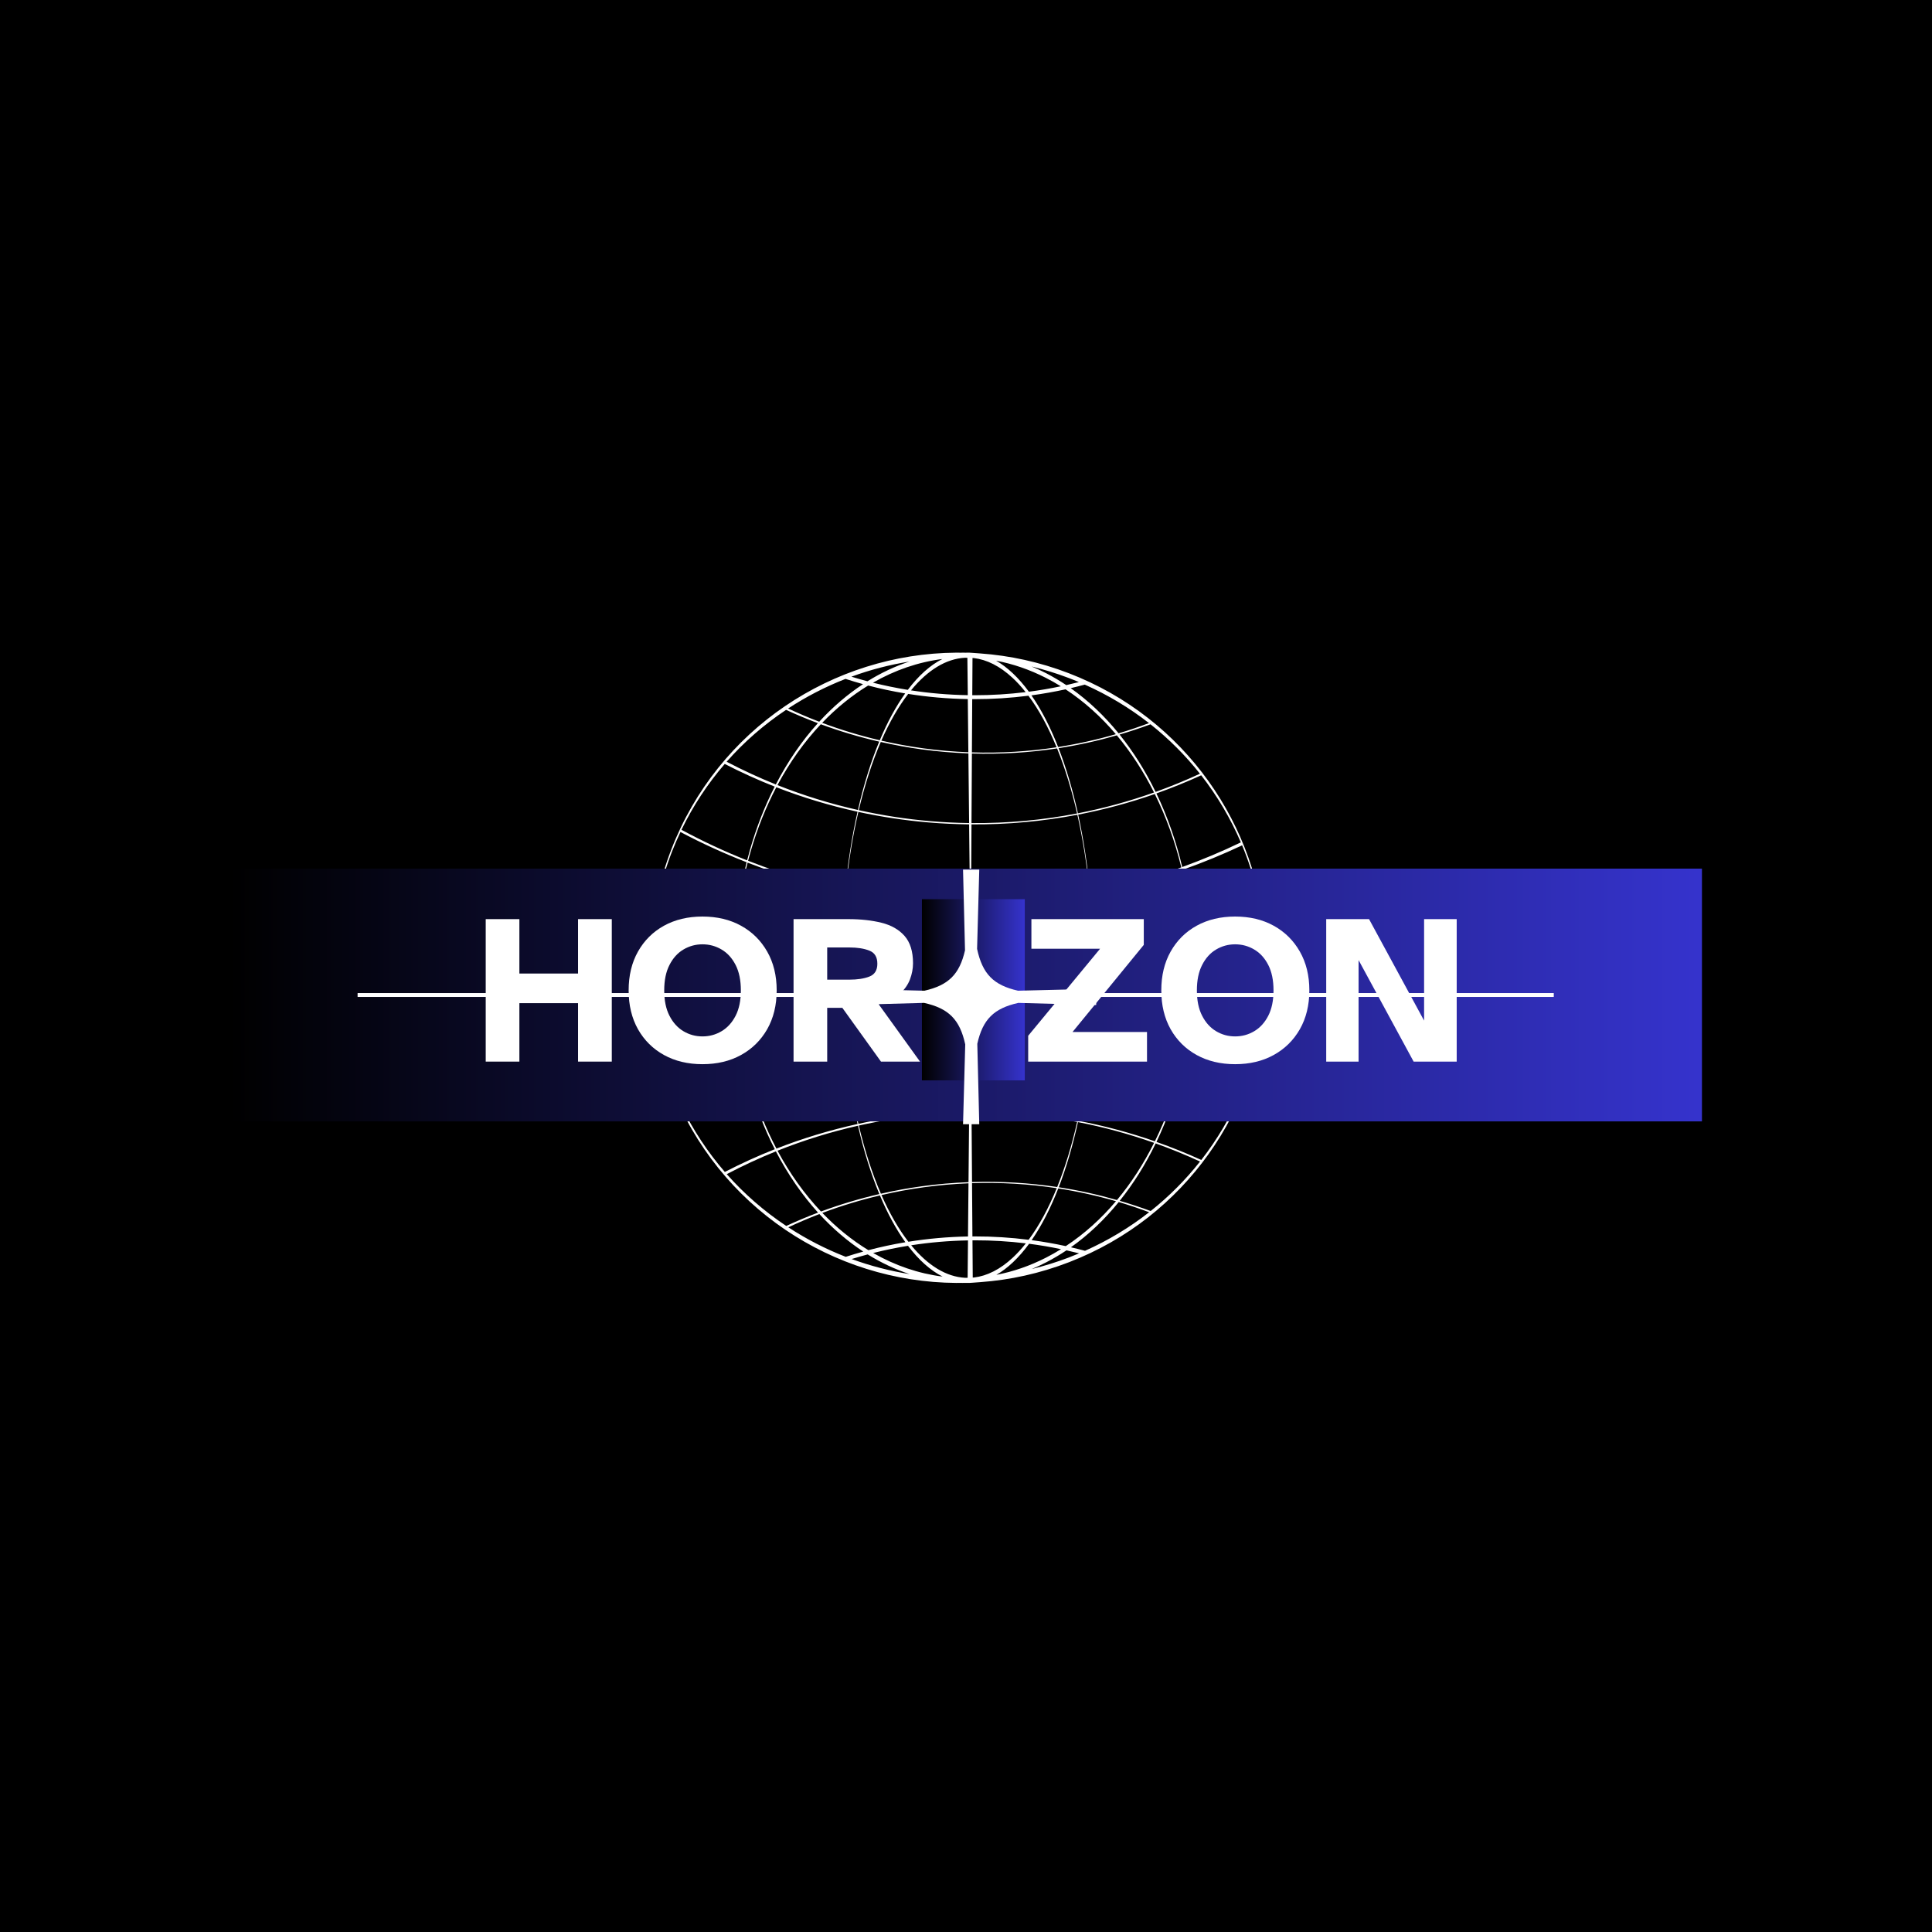 <svg xmlns="http://www.w3.org/2000/svg" xmlns:xlink="http://www.w3.org/1999/xlink" width="500" zoomAndPan="magnify" viewBox="0 0 375 375" height="500" preserveAspectRatio="xMidYMid meet" version="1.0"><defs><g/><clipPath id="6fa6908a44"><path d="M 126 126 L 246 126 L 246 188 L 126 188 Z M 126 126 " clip-rule="nonzero"/></clipPath><clipPath id="c0cbadba9c"><path d="M 148.578 110.371 L 257.914 147.594 L 233.504 219.301 L 124.164 182.078 Z M 148.578 110.371 " clip-rule="nonzero"/></clipPath><clipPath id="fff6c517cb"><path d="M 148.578 110.371 L 257.914 147.594 L 233.504 219.301 L 124.164 182.078 Z M 148.578 110.371 " clip-rule="nonzero"/></clipPath><clipPath id="056c5e884d"><path d="M 126 187 L 246 187 L 246 250 L 126 250 Z M 126 187 " clip-rule="nonzero"/></clipPath><clipPath id="a22f2d4599"><path d="M 124.109 193.609 L 233.398 156.242 L 257.906 227.918 L 148.617 265.285 Z M 124.109 193.609 " clip-rule="nonzero"/></clipPath><clipPath id="1e7336da24"><path d="M 148.648 265.375 L 257.938 228.008 L 233.43 156.332 L 124.141 193.699 Z M 148.648 265.375 " clip-rule="nonzero"/></clipPath><clipPath id="ee0c08735a"><path d="M 44.652 168.602 L 330.348 168.602 L 330.348 217.656 L 44.652 217.656 Z M 44.652 168.602 " clip-rule="nonzero"/></clipPath><linearGradient x1="0.001" gradientTransform="matrix(0.192, 0, 0, 0.192, 44.65, 168.6)" y1="128" x2="1490.956" gradientUnits="userSpaceOnUse" y2="128" id="e144db8d68"><stop stop-opacity="1" stop-color="rgb(0%, 0%, 0%)" offset="0"/><stop stop-opacity="1" stop-color="rgb(0.081%, 0.078%, 0.313%)" offset="0.004"/><stop stop-opacity="1" stop-color="rgb(0.162%, 0.156%, 0.627%)" offset="0.008"/><stop stop-opacity="1" stop-color="rgb(0.243%, 0.233%, 0.941%)" offset="0.012"/><stop stop-opacity="1" stop-color="rgb(0.325%, 0.311%, 1.256%)" offset="0.016"/><stop stop-opacity="1" stop-color="rgb(0.406%, 0.389%, 1.569%)" offset="0.02"/><stop stop-opacity="1" stop-color="rgb(0.487%, 0.468%, 1.883%)" offset="0.023"/><stop stop-opacity="1" stop-color="rgb(0.568%, 0.546%, 2.197%)" offset="0.027"/><stop stop-opacity="1" stop-color="rgb(0.648%, 0.624%, 2.512%)" offset="0.031"/><stop stop-opacity="1" stop-color="rgb(0.729%, 0.702%, 2.826%)" offset="0.035"/><stop stop-opacity="1" stop-color="rgb(0.812%, 0.781%, 3.14%)" offset="0.039"/><stop stop-opacity="1" stop-color="rgb(0.893%, 0.859%, 3.453%)" offset="0.043"/><stop stop-opacity="1" stop-color="rgb(0.974%, 0.937%, 3.767%)" offset="0.047"/><stop stop-opacity="1" stop-color="rgb(1.054%, 1.015%, 4.082%)" offset="0.051"/><stop stop-opacity="1" stop-color="rgb(1.137%, 1.093%, 4.396%)" offset="0.055"/><stop stop-opacity="1" stop-color="rgb(1.218%, 1.17%, 4.71%)" offset="0.059"/><stop stop-opacity="1" stop-color="rgb(1.299%, 1.25%, 5.025%)" offset="0.062"/><stop stop-opacity="1" stop-color="rgb(1.379%, 1.328%, 5.338%)" offset="0.066"/><stop stop-opacity="1" stop-color="rgb(1.462%, 1.405%, 5.652%)" offset="0.07"/><stop stop-opacity="1" stop-color="rgb(1.543%, 1.483%, 5.966%)" offset="0.074"/><stop stop-opacity="1" stop-color="rgb(1.624%, 1.562%, 6.281%)" offset="0.078"/><stop stop-opacity="1" stop-color="rgb(1.704%, 1.64%, 6.595%)" offset="0.082"/><stop stop-opacity="1" stop-color="rgb(1.787%, 1.718%, 6.909%)" offset="0.086"/><stop stop-opacity="1" stop-color="rgb(1.868%, 1.796%, 7.222%)" offset="0.09"/><stop stop-opacity="1" stop-color="rgb(1.949%, 1.874%, 7.536%)" offset="0.094"/><stop stop-opacity="1" stop-color="rgb(2.029%, 1.952%, 7.851%)" offset="0.098"/><stop stop-opacity="1" stop-color="rgb(2.112%, 2.031%, 8.165%)" offset="0.102"/><stop stop-opacity="1" stop-color="rgb(2.193%, 2.109%, 8.479%)" offset="0.105"/><stop stop-opacity="1" stop-color="rgb(2.274%, 2.187%, 8.794%)" offset="0.109"/><stop stop-opacity="1" stop-color="rgb(2.354%, 2.264%, 9.106%)" offset="0.113"/><stop stop-opacity="1" stop-color="rgb(2.437%, 2.344%, 9.421%)" offset="0.117"/><stop stop-opacity="1" stop-color="rgb(2.518%, 2.422%, 9.735%)" offset="0.121"/><stop stop-opacity="1" stop-color="rgb(2.599%, 2.499%, 10.049%)" offset="0.125"/><stop stop-opacity="1" stop-color="rgb(2.679%, 2.577%, 10.364%)" offset="0.129"/><stop stop-opacity="1" stop-color="rgb(2.762%, 2.655%, 10.678%)" offset="0.133"/><stop stop-opacity="1" stop-color="rgb(2.843%, 2.733%, 10.991%)" offset="0.137"/><stop stop-opacity="1" stop-color="rgb(2.924%, 2.812%, 11.305%)" offset="0.141"/><stop stop-opacity="1" stop-color="rgb(3.004%, 2.89%, 11.62%)" offset="0.145"/><stop stop-opacity="1" stop-color="rgb(3.087%, 2.968%, 11.934%)" offset="0.148"/><stop stop-opacity="1" stop-color="rgb(3.168%, 3.046%, 12.248%)" offset="0.152"/><stop stop-opacity="1" stop-color="rgb(3.249%, 3.125%, 12.563%)" offset="0.156"/><stop stop-opacity="1" stop-color="rgb(3.329%, 3.203%, 12.875%)" offset="0.16"/><stop stop-opacity="1" stop-color="rgb(3.412%, 3.281%, 13.19%)" offset="0.164"/><stop stop-opacity="1" stop-color="rgb(3.493%, 3.358%, 13.504%)" offset="0.168"/><stop stop-opacity="1" stop-color="rgb(3.574%, 3.436%, 13.818%)" offset="0.172"/><stop stop-opacity="1" stop-color="rgb(3.654%, 3.514%, 14.131%)" offset="0.176"/><stop stop-opacity="1" stop-color="rgb(3.737%, 3.593%, 14.445%)" offset="0.18"/><stop stop-opacity="1" stop-color="rgb(3.818%, 3.671%, 14.76%)" offset="0.184"/><stop stop-opacity="1" stop-color="rgb(3.899%, 3.749%, 15.074%)" offset="0.188"/><stop stop-opacity="1" stop-color="rgb(3.979%, 3.827%, 15.388%)" offset="0.191"/><stop stop-opacity="1" stop-color="rgb(4.062%, 3.906%, 15.703%)" offset="0.195"/><stop stop-opacity="1" stop-color="rgb(4.143%, 3.984%, 16.016%)" offset="0.199"/><stop stop-opacity="1" stop-color="rgb(4.224%, 4.062%, 16.33%)" offset="0.203"/><stop stop-opacity="1" stop-color="rgb(4.305%, 4.14%, 16.644%)" offset="0.207"/><stop stop-opacity="1" stop-color="rgb(4.387%, 4.218%, 16.959%)" offset="0.211"/><stop stop-opacity="1" stop-color="rgb(4.468%, 4.295%, 17.273%)" offset="0.215"/><stop stop-opacity="1" stop-color="rgb(4.549%, 4.375%, 17.587%)" offset="0.219"/><stop stop-opacity="1" stop-color="rgb(4.63%, 4.453%, 17.9%)" offset="0.223"/><stop stop-opacity="1" stop-color="rgb(4.712%, 4.53%, 18.214%)" offset="0.227"/><stop stop-opacity="1" stop-color="rgb(4.793%, 4.608%, 18.529%)" offset="0.23"/><stop stop-opacity="1" stop-color="rgb(4.874%, 4.688%, 18.843%)" offset="0.234"/><stop stop-opacity="1" stop-color="rgb(4.955%, 4.765%, 19.157%)" offset="0.238"/><stop stop-opacity="1" stop-color="rgb(5.037%, 4.843%, 19.472%)" offset="0.242"/><stop stop-opacity="1" stop-color="rgb(5.118%, 4.921%, 19.785%)" offset="0.246"/><stop stop-opacity="1" stop-color="rgb(5.199%, 4.999%, 20.099%)" offset="0.25"/><stop stop-opacity="1" stop-color="rgb(5.28%, 5.077%, 20.413%)" offset="0.254"/><stop stop-opacity="1" stop-color="rgb(5.362%, 5.156%, 20.728%)" offset="0.258"/><stop stop-opacity="1" stop-color="rgb(5.443%, 5.234%, 21.042%)" offset="0.262"/><stop stop-opacity="1" stop-color="rgb(5.524%, 5.312%, 21.356%)" offset="0.266"/><stop stop-opacity="1" stop-color="rgb(5.605%, 5.389%, 21.669%)" offset="0.27"/><stop stop-opacity="1" stop-color="rgb(5.687%, 5.469%, 21.983%)" offset="0.273"/><stop stop-opacity="1" stop-color="rgb(5.768%, 5.547%, 22.298%)" offset="0.277"/><stop stop-opacity="1" stop-color="rgb(5.849%, 5.624%, 22.612%)" offset="0.281"/><stop stop-opacity="1" stop-color="rgb(5.93%, 5.702%, 22.926%)" offset="0.285"/><stop stop-opacity="1" stop-color="rgb(6.012%, 5.78%, 23.241%)" offset="0.289"/><stop stop-opacity="1" stop-color="rgb(6.093%, 5.858%, 23.553%)" offset="0.293"/><stop stop-opacity="1" stop-color="rgb(6.174%, 5.937%, 23.868%)" offset="0.297"/><stop stop-opacity="1" stop-color="rgb(6.255%, 6.015%, 24.182%)" offset="0.301"/><stop stop-opacity="1" stop-color="rgb(6.337%, 6.093%, 24.496%)" offset="0.305"/><stop stop-opacity="1" stop-color="rgb(6.418%, 6.171%, 24.809%)" offset="0.309"/><stop stop-opacity="1" stop-color="rgb(6.499%, 6.25%, 25.124%)" offset="0.312"/><stop stop-opacity="1" stop-color="rgb(6.58%, 6.328%, 25.438%)" offset="0.316"/><stop stop-opacity="1" stop-color="rgb(6.662%, 6.406%, 25.752%)" offset="0.32"/><stop stop-opacity="1" stop-color="rgb(6.743%, 6.483%, 26.067%)" offset="0.324"/><stop stop-opacity="1" stop-color="rgb(6.824%, 6.561%, 26.381%)" offset="0.328"/><stop stop-opacity="1" stop-color="rgb(6.905%, 6.639%, 26.694%)" offset="0.332"/><stop stop-opacity="1" stop-color="rgb(6.987%, 6.718%, 27.008%)" offset="0.336"/><stop stop-opacity="1" stop-color="rgb(7.068%, 6.796%, 27.322%)" offset="0.34"/><stop stop-opacity="1" stop-color="rgb(7.149%, 6.874%, 27.637%)" offset="0.344"/><stop stop-opacity="1" stop-color="rgb(7.23%, 6.952%, 27.951%)" offset="0.348"/><stop stop-opacity="1" stop-color="rgb(7.312%, 7.031%, 28.265%)" offset="0.352"/><stop stop-opacity="1" stop-color="rgb(7.393%, 7.109%, 28.578%)" offset="0.355"/><stop stop-opacity="1" stop-color="rgb(7.474%, 7.187%, 28.893%)" offset="0.359"/><stop stop-opacity="1" stop-color="rgb(7.555%, 7.265%, 29.207%)" offset="0.363"/><stop stop-opacity="1" stop-color="rgb(7.637%, 7.343%, 29.521%)" offset="0.367"/><stop stop-opacity="1" stop-color="rgb(7.718%, 7.42%, 29.836%)" offset="0.371"/><stop stop-opacity="1" stop-color="rgb(7.799%, 7.5%, 30.15%)" offset="0.375"/><stop stop-opacity="1" stop-color="rgb(7.88%, 7.578%, 30.463%)" offset="0.379"/><stop stop-opacity="1" stop-color="rgb(7.962%, 7.655%, 30.777%)" offset="0.383"/><stop stop-opacity="1" stop-color="rgb(8.043%, 7.733%, 31.091%)" offset="0.387"/><stop stop-opacity="1" stop-color="rgb(8.124%, 7.812%, 31.406%)" offset="0.391"/><stop stop-opacity="1" stop-color="rgb(8.205%, 7.89%, 31.72%)" offset="0.395"/><stop stop-opacity="1" stop-color="rgb(8.287%, 7.968%, 32.034%)" offset="0.398"/><stop stop-opacity="1" stop-color="rgb(8.368%, 8.046%, 32.347%)" offset="0.402"/><stop stop-opacity="1" stop-color="rgb(8.449%, 8.124%, 32.661%)" offset="0.406"/><stop stop-opacity="1" stop-color="rgb(8.53%, 8.202%, 32.976%)" offset="0.41"/><stop stop-opacity="1" stop-color="rgb(8.612%, 8.281%, 33.29%)" offset="0.414"/><stop stop-opacity="1" stop-color="rgb(8.693%, 8.359%, 33.604%)" offset="0.418"/><stop stop-opacity="1" stop-color="rgb(8.774%, 8.437%, 33.919%)" offset="0.422"/><stop stop-opacity="1" stop-color="rgb(8.855%, 8.514%, 34.232%)" offset="0.426"/><stop stop-opacity="1" stop-color="rgb(8.937%, 8.594%, 34.546%)" offset="0.43"/><stop stop-opacity="1" stop-color="rgb(9.018%, 8.672%, 34.86%)" offset="0.434"/><stop stop-opacity="1" stop-color="rgb(9.099%, 8.749%, 35.175%)" offset="0.438"/><stop stop-opacity="1" stop-color="rgb(9.18%, 8.827%, 35.487%)" offset="0.441"/><stop stop-opacity="1" stop-color="rgb(9.262%, 8.905%, 35.802%)" offset="0.445"/><stop stop-opacity="1" stop-color="rgb(9.343%, 8.983%, 36.116%)" offset="0.449"/><stop stop-opacity="1" stop-color="rgb(9.424%, 9.062%, 36.43%)" offset="0.453"/><stop stop-opacity="1" stop-color="rgb(9.505%, 9.14%, 36.745%)" offset="0.457"/><stop stop-opacity="1" stop-color="rgb(9.587%, 9.218%, 37.059%)" offset="0.461"/><stop stop-opacity="1" stop-color="rgb(9.668%, 9.296%, 37.372%)" offset="0.465"/><stop stop-opacity="1" stop-color="rgb(9.749%, 9.375%, 37.686%)" offset="0.469"/><stop stop-opacity="1" stop-color="rgb(9.83%, 9.453%, 38%)" offset="0.473"/><stop stop-opacity="1" stop-color="rgb(9.912%, 9.531%, 38.315%)" offset="0.477"/><stop stop-opacity="1" stop-color="rgb(9.993%, 9.608%, 38.629%)" offset="0.48"/><stop stop-opacity="1" stop-color="rgb(10.074%, 9.686%, 38.943%)" offset="0.484"/><stop stop-opacity="1" stop-color="rgb(10.155%, 9.764%, 39.256%)" offset="0.488"/><stop stop-opacity="1" stop-color="rgb(10.237%, 9.843%, 39.571%)" offset="0.492"/><stop stop-opacity="1" stop-color="rgb(10.318%, 9.921%, 39.885%)" offset="0.496"/><stop stop-opacity="1" stop-color="rgb(10.399%, 9.999%, 40.199%)" offset="0.5"/><stop stop-opacity="1" stop-color="rgb(10.48%, 10.077%, 40.514%)" offset="0.504"/><stop stop-opacity="1" stop-color="rgb(10.562%, 10.156%, 40.828%)" offset="0.508"/><stop stop-opacity="1" stop-color="rgb(10.643%, 10.234%, 41.141%)" offset="0.512"/><stop stop-opacity="1" stop-color="rgb(10.724%, 10.312%, 41.455%)" offset="0.516"/><stop stop-opacity="1" stop-color="rgb(10.805%, 10.39%, 41.769%)" offset="0.52"/><stop stop-opacity="1" stop-color="rgb(10.887%, 10.468%, 42.084%)" offset="0.523"/><stop stop-opacity="1" stop-color="rgb(10.968%, 10.545%, 42.398%)" offset="0.527"/><stop stop-opacity="1" stop-color="rgb(11.049%, 10.625%, 42.712%)" offset="0.531"/><stop stop-opacity="1" stop-color="rgb(11.13%, 10.703%, 43.025%)" offset="0.535"/><stop stop-opacity="1" stop-color="rgb(11.212%, 10.78%, 43.34%)" offset="0.539"/><stop stop-opacity="1" stop-color="rgb(11.293%, 10.858%, 43.654%)" offset="0.543"/><stop stop-opacity="1" stop-color="rgb(11.374%, 10.938%, 43.968%)" offset="0.547"/><stop stop-opacity="1" stop-color="rgb(11.455%, 11.015%, 44.283%)" offset="0.551"/><stop stop-opacity="1" stop-color="rgb(11.537%, 11.093%, 44.597%)" offset="0.555"/><stop stop-opacity="1" stop-color="rgb(11.618%, 11.171%, 44.91%)" offset="0.559"/><stop stop-opacity="1" stop-color="rgb(11.699%, 11.249%, 45.224%)" offset="0.562"/><stop stop-opacity="1" stop-color="rgb(11.78%, 11.327%, 45.538%)" offset="0.566"/><stop stop-opacity="1" stop-color="rgb(11.862%, 11.406%, 45.853%)" offset="0.57"/><stop stop-opacity="1" stop-color="rgb(11.943%, 11.484%, 46.165%)" offset="0.574"/><stop stop-opacity="1" stop-color="rgb(12.024%, 11.562%, 46.48%)" offset="0.578"/><stop stop-opacity="1" stop-color="rgb(12.105%, 11.639%, 46.794%)" offset="0.582"/><stop stop-opacity="1" stop-color="rgb(12.187%, 11.719%, 47.108%)" offset="0.586"/><stop stop-opacity="1" stop-color="rgb(12.268%, 11.797%, 47.423%)" offset="0.59"/><stop stop-opacity="1" stop-color="rgb(12.349%, 11.874%, 47.737%)" offset="0.594"/><stop stop-opacity="1" stop-color="rgb(12.43%, 11.952%, 48.05%)" offset="0.598"/><stop stop-opacity="1" stop-color="rgb(12.512%, 12.03%, 48.364%)" offset="0.602"/><stop stop-opacity="1" stop-color="rgb(12.593%, 12.108%, 48.679%)" offset="0.605"/><stop stop-opacity="1" stop-color="rgb(12.674%, 12.187%, 48.993%)" offset="0.609"/><stop stop-opacity="1" stop-color="rgb(12.755%, 12.265%, 49.307%)" offset="0.613"/><stop stop-opacity="1" stop-color="rgb(12.837%, 12.343%, 49.622%)" offset="0.617"/><stop stop-opacity="1" stop-color="rgb(12.918%, 12.421%, 49.934%)" offset="0.621"/><stop stop-opacity="1" stop-color="rgb(12.999%, 12.5%, 50.249%)" offset="0.625"/><stop stop-opacity="1" stop-color="rgb(13.08%, 12.578%, 50.563%)" offset="0.629"/><stop stop-opacity="1" stop-color="rgb(13.162%, 12.656%, 50.877%)" offset="0.633"/><stop stop-opacity="1" stop-color="rgb(13.243%, 12.733%, 51.192%)" offset="0.637"/><stop stop-opacity="1" stop-color="rgb(13.324%, 12.811%, 51.506%)" offset="0.641"/><stop stop-opacity="1" stop-color="rgb(13.405%, 12.889%, 51.819%)" offset="0.645"/><stop stop-opacity="1" stop-color="rgb(13.487%, 12.968%, 52.133%)" offset="0.648"/><stop stop-opacity="1" stop-color="rgb(13.568%, 13.046%, 52.448%)" offset="0.652"/><stop stop-opacity="1" stop-color="rgb(13.649%, 13.124%, 52.762%)" offset="0.656"/><stop stop-opacity="1" stop-color="rgb(13.73%, 13.202%, 53.076%)" offset="0.66"/><stop stop-opacity="1" stop-color="rgb(13.812%, 13.281%, 53.391%)" offset="0.664"/><stop stop-opacity="1" stop-color="rgb(13.893%, 13.359%, 53.703%)" offset="0.668"/><stop stop-opacity="1" stop-color="rgb(13.974%, 13.437%, 54.018%)" offset="0.672"/><stop stop-opacity="1" stop-color="rgb(14.055%, 13.515%, 54.332%)" offset="0.676"/><stop stop-opacity="1" stop-color="rgb(14.137%, 13.593%, 54.646%)" offset="0.68"/><stop stop-opacity="1" stop-color="rgb(14.218%, 13.67%, 54.961%)" offset="0.684"/><stop stop-opacity="1" stop-color="rgb(14.299%, 13.75%, 55.275%)" offset="0.688"/><stop stop-opacity="1" stop-color="rgb(14.38%, 13.828%, 55.588%)" offset="0.691"/><stop stop-opacity="1" stop-color="rgb(14.462%, 13.905%, 55.902%)" offset="0.695"/><stop stop-opacity="1" stop-color="rgb(14.543%, 13.983%, 56.216%)" offset="0.699"/><stop stop-opacity="1" stop-color="rgb(14.624%, 14.062%, 56.531%)" offset="0.703"/><stop stop-opacity="1" stop-color="rgb(14.705%, 14.14%, 56.844%)" offset="0.707"/><stop stop-opacity="1" stop-color="rgb(14.787%, 14.218%, 57.158%)" offset="0.711"/><stop stop-opacity="1" stop-color="rgb(14.868%, 14.296%, 57.472%)" offset="0.715"/><stop stop-opacity="1" stop-color="rgb(14.949%, 14.374%, 57.787%)" offset="0.719"/><stop stop-opacity="1" stop-color="rgb(15.03%, 14.452%, 58.101%)" offset="0.723"/><stop stop-opacity="1" stop-color="rgb(15.112%, 14.531%, 58.415%)" offset="0.727"/><stop stop-opacity="1" stop-color="rgb(15.193%, 14.609%, 58.728%)" offset="0.73"/><stop stop-opacity="1" stop-color="rgb(15.274%, 14.687%, 59.042%)" offset="0.734"/><stop stop-opacity="1" stop-color="rgb(15.355%, 14.764%, 59.357%)" offset="0.738"/><stop stop-opacity="1" stop-color="rgb(15.437%, 14.844%, 59.671%)" offset="0.742"/><stop stop-opacity="1" stop-color="rgb(15.518%, 14.922%, 59.985%)" offset="0.746"/><stop stop-opacity="1" stop-color="rgb(15.599%, 14.999%, 60.3%)" offset="0.75"/><stop stop-opacity="1" stop-color="rgb(15.68%, 15.077%, 60.612%)" offset="0.754"/><stop stop-opacity="1" stop-color="rgb(15.762%, 15.155%, 60.927%)" offset="0.758"/><stop stop-opacity="1" stop-color="rgb(15.843%, 15.233%, 61.241%)" offset="0.762"/><stop stop-opacity="1" stop-color="rgb(15.924%, 15.312%, 61.555%)" offset="0.766"/><stop stop-opacity="1" stop-color="rgb(16.005%, 15.39%, 61.87%)" offset="0.77"/><stop stop-opacity="1" stop-color="rgb(16.087%, 15.468%, 62.184%)" offset="0.773"/><stop stop-opacity="1" stop-color="rgb(16.168%, 15.546%, 62.497%)" offset="0.777"/><stop stop-opacity="1" stop-color="rgb(16.249%, 15.625%, 62.811%)" offset="0.781"/><stop stop-opacity="1" stop-color="rgb(16.33%, 15.703%, 63.126%)" offset="0.785"/><stop stop-opacity="1" stop-color="rgb(16.412%, 15.781%, 63.44%)" offset="0.789"/><stop stop-opacity="1" stop-color="rgb(16.493%, 15.858%, 63.754%)" offset="0.793"/><stop stop-opacity="1" stop-color="rgb(16.574%, 15.936%, 64.069%)" offset="0.797"/><stop stop-opacity="1" stop-color="rgb(16.655%, 16.014%, 64.381%)" offset="0.801"/><stop stop-opacity="1" stop-color="rgb(16.737%, 16.093%, 64.696%)" offset="0.805"/><stop stop-opacity="1" stop-color="rgb(16.818%, 16.171%, 65.01%)" offset="0.809"/><stop stop-opacity="1" stop-color="rgb(16.899%, 16.249%, 65.324%)" offset="0.812"/><stop stop-opacity="1" stop-color="rgb(16.98%, 16.327%, 65.639%)" offset="0.816"/><stop stop-opacity="1" stop-color="rgb(17.062%, 16.406%, 65.953%)" offset="0.82"/><stop stop-opacity="1" stop-color="rgb(17.143%, 16.484%, 66.266%)" offset="0.824"/><stop stop-opacity="1" stop-color="rgb(17.224%, 16.562%, 66.58%)" offset="0.828"/><stop stop-opacity="1" stop-color="rgb(17.305%, 16.64%, 66.895%)" offset="0.832"/><stop stop-opacity="1" stop-color="rgb(17.387%, 16.718%, 67.209%)" offset="0.836"/><stop stop-opacity="1" stop-color="rgb(17.468%, 16.795%, 67.522%)" offset="0.84"/><stop stop-opacity="1" stop-color="rgb(17.549%, 16.875%, 67.836%)" offset="0.844"/><stop stop-opacity="1" stop-color="rgb(17.63%, 16.953%, 68.15%)" offset="0.848"/><stop stop-opacity="1" stop-color="rgb(17.712%, 17.03%, 68.465%)" offset="0.852"/><stop stop-opacity="1" stop-color="rgb(17.793%, 17.108%, 68.779%)" offset="0.855"/><stop stop-opacity="1" stop-color="rgb(17.874%, 17.188%, 69.093%)" offset="0.859"/><stop stop-opacity="1" stop-color="rgb(17.955%, 17.265%, 69.406%)" offset="0.863"/><stop stop-opacity="1" stop-color="rgb(18.037%, 17.343%, 69.72%)" offset="0.867"/><stop stop-opacity="1" stop-color="rgb(18.118%, 17.421%, 70.035%)" offset="0.871"/><stop stop-opacity="1" stop-color="rgb(18.199%, 17.499%, 70.349%)" offset="0.875"/><stop stop-opacity="1" stop-color="rgb(18.28%, 17.577%, 70.663%)" offset="0.879"/><stop stop-opacity="1" stop-color="rgb(18.362%, 17.656%, 70.978%)" offset="0.883"/><stop stop-opacity="1" stop-color="rgb(18.443%, 17.734%, 71.291%)" offset="0.887"/><stop stop-opacity="1" stop-color="rgb(18.524%, 17.812%, 71.605%)" offset="0.891"/><stop stop-opacity="1" stop-color="rgb(18.605%, 17.889%, 71.919%)" offset="0.895"/><stop stop-opacity="1" stop-color="rgb(18.687%, 17.969%, 72.234%)" offset="0.898"/><stop stop-opacity="1" stop-color="rgb(18.768%, 18.047%, 72.548%)" offset="0.902"/><stop stop-opacity="1" stop-color="rgb(18.849%, 18.124%, 72.862%)" offset="0.906"/><stop stop-opacity="1" stop-color="rgb(18.93%, 18.202%, 73.175%)" offset="0.91"/><stop stop-opacity="1" stop-color="rgb(19.012%, 18.28%, 73.489%)" offset="0.914"/><stop stop-opacity="1" stop-color="rgb(19.093%, 18.358%, 73.804%)" offset="0.918"/><stop stop-opacity="1" stop-color="rgb(19.174%, 18.437%, 74.118%)" offset="0.922"/><stop stop-opacity="1" stop-color="rgb(19.255%, 18.515%, 74.432%)" offset="0.926"/><stop stop-opacity="1" stop-color="rgb(19.337%, 18.593%, 74.747%)" offset="0.93"/><stop stop-opacity="1" stop-color="rgb(19.418%, 18.671%, 75.06%)" offset="0.934"/><stop stop-opacity="1" stop-color="rgb(19.499%, 18.75%, 75.374%)" offset="0.938"/><stop stop-opacity="1" stop-color="rgb(19.58%, 18.828%, 75.688%)" offset="0.941"/><stop stop-opacity="1" stop-color="rgb(19.662%, 18.906%, 76.003%)" offset="0.945"/><stop stop-opacity="1" stop-color="rgb(19.743%, 18.983%, 76.317%)" offset="0.949"/><stop stop-opacity="1" stop-color="rgb(19.824%, 19.061%, 76.631%)" offset="0.953"/><stop stop-opacity="1" stop-color="rgb(19.905%, 19.139%, 76.944%)" offset="0.957"/><stop stop-opacity="1" stop-color="rgb(19.987%, 19.218%, 77.258%)" offset="0.961"/><stop stop-opacity="1" stop-color="rgb(20.068%, 19.296%, 77.573%)" offset="0.965"/><stop stop-opacity="1" stop-color="rgb(20.149%, 19.374%, 77.887%)" offset="0.969"/><stop stop-opacity="1" stop-color="rgb(20.23%, 19.452%, 78.201%)" offset="0.973"/><stop stop-opacity="1" stop-color="rgb(20.312%, 19.531%, 78.516%)" offset="0.977"/><stop stop-opacity="1" stop-color="rgb(20.393%, 19.609%, 78.828%)" offset="0.98"/><stop stop-opacity="1" stop-color="rgb(20.474%, 19.687%, 79.143%)" offset="0.984"/><stop stop-opacity="1" stop-color="rgb(20.555%, 19.765%, 79.457%)" offset="0.988"/><stop stop-opacity="1" stop-color="rgb(20.636%, 19.843%, 79.771%)" offset="0.992"/><stop stop-opacity="1" stop-color="rgb(20.717%, 19.92%, 80.084%)" offset="0.996"/><stop stop-opacity="1" stop-color="rgb(20.799%, 20%, 80.399%)" offset="1"/></linearGradient><clipPath id="d8bdaf0554"><path d="M 178.945 174.531 L 198.91 174.531 L 198.91 209.703 L 178.945 209.703 Z M 178.945 174.531 " clip-rule="nonzero"/></clipPath><linearGradient x1="-0" gradientTransform="matrix(0.078, 0, 0, 0.078, 178.947, 174.531)" y1="225.694" x2="256" gradientUnits="userSpaceOnUse" y2="225.694" id="bef8fe8946"><stop stop-opacity="1" stop-color="rgb(0%, 0%, 0%)" offset="0"/><stop stop-opacity="1" stop-color="rgb(0.081%, 0.078%, 0.313%)" offset="0.004"/><stop stop-opacity="1" stop-color="rgb(0.162%, 0.156%, 0.627%)" offset="0.008"/><stop stop-opacity="1" stop-color="rgb(0.243%, 0.233%, 0.941%)" offset="0.012"/><stop stop-opacity="1" stop-color="rgb(0.323%, 0.311%, 1.256%)" offset="0.016"/><stop stop-opacity="1" stop-color="rgb(0.404%, 0.389%, 1.569%)" offset="0.02"/><stop stop-opacity="1" stop-color="rgb(0.487%, 0.468%, 1.883%)" offset="0.023"/><stop stop-opacity="1" stop-color="rgb(0.568%, 0.546%, 2.197%)" offset="0.027"/><stop stop-opacity="1" stop-color="rgb(0.648%, 0.624%, 2.512%)" offset="0.031"/><stop stop-opacity="1" stop-color="rgb(0.729%, 0.702%, 2.826%)" offset="0.035"/><stop stop-opacity="1" stop-color="rgb(0.812%, 0.78%, 3.14%)" offset="0.039"/><stop stop-opacity="1" stop-color="rgb(0.893%, 0.858%, 3.453%)" offset="0.043"/><stop stop-opacity="1" stop-color="rgb(0.974%, 0.937%, 3.767%)" offset="0.047"/><stop stop-opacity="1" stop-color="rgb(1.054%, 1.015%, 4.082%)" offset="0.051"/><stop stop-opacity="1" stop-color="rgb(1.137%, 1.093%, 4.396%)" offset="0.055"/><stop stop-opacity="1" stop-color="rgb(1.218%, 1.17%, 4.71%)" offset="0.059"/><stop stop-opacity="1" stop-color="rgb(1.299%, 1.25%, 5.025%)" offset="0.062"/><stop stop-opacity="1" stop-color="rgb(1.379%, 1.328%, 5.338%)" offset="0.066"/><stop stop-opacity="1" stop-color="rgb(1.462%, 1.405%, 5.652%)" offset="0.07"/><stop stop-opacity="1" stop-color="rgb(1.543%, 1.483%, 5.966%)" offset="0.074"/><stop stop-opacity="1" stop-color="rgb(1.624%, 1.561%, 6.281%)" offset="0.078"/><stop stop-opacity="1" stop-color="rgb(1.704%, 1.639%, 6.595%)" offset="0.082"/><stop stop-opacity="1" stop-color="rgb(1.787%, 1.718%, 6.909%)" offset="0.086"/><stop stop-opacity="1" stop-color="rgb(1.868%, 1.796%, 7.222%)" offset="0.09"/><stop stop-opacity="1" stop-color="rgb(1.949%, 1.874%, 7.536%)" offset="0.094"/><stop stop-opacity="1" stop-color="rgb(2.029%, 1.952%, 7.851%)" offset="0.098"/><stop stop-opacity="1" stop-color="rgb(2.112%, 2.031%, 8.165%)" offset="0.102"/><stop stop-opacity="1" stop-color="rgb(2.193%, 2.109%, 8.479%)" offset="0.105"/><stop stop-opacity="1" stop-color="rgb(2.274%, 2.187%, 8.794%)" offset="0.109"/><stop stop-opacity="1" stop-color="rgb(2.354%, 2.264%, 9.106%)" offset="0.113"/><stop stop-opacity="1" stop-color="rgb(2.437%, 2.342%, 9.421%)" offset="0.117"/><stop stop-opacity="1" stop-color="rgb(2.518%, 2.42%, 9.735%)" offset="0.121"/><stop stop-opacity="1" stop-color="rgb(2.599%, 2.499%, 10.049%)" offset="0.125"/><stop stop-opacity="1" stop-color="rgb(2.679%, 2.577%, 10.362%)" offset="0.129"/><stop stop-opacity="1" stop-color="rgb(2.762%, 2.655%, 10.677%)" offset="0.133"/><stop stop-opacity="1" stop-color="rgb(2.843%, 2.733%, 10.991%)" offset="0.137"/><stop stop-opacity="1" stop-color="rgb(2.924%, 2.812%, 11.305%)" offset="0.141"/><stop stop-opacity="1" stop-color="rgb(3.004%, 2.89%, 11.62%)" offset="0.145"/><stop stop-opacity="1" stop-color="rgb(3.087%, 2.968%, 11.934%)" offset="0.148"/><stop stop-opacity="1" stop-color="rgb(3.168%, 3.046%, 12.247%)" offset="0.152"/><stop stop-opacity="1" stop-color="rgb(3.249%, 3.123%, 12.561%)" offset="0.156"/><stop stop-opacity="1" stop-color="rgb(3.329%, 3.201%, 12.875%)" offset="0.16"/><stop stop-opacity="1" stop-color="rgb(3.412%, 3.281%, 13.19%)" offset="0.164"/><stop stop-opacity="1" stop-color="rgb(3.493%, 3.358%, 13.504%)" offset="0.168"/><stop stop-opacity="1" stop-color="rgb(3.574%, 3.436%, 13.818%)" offset="0.172"/><stop stop-opacity="1" stop-color="rgb(3.654%, 3.514%, 14.131%)" offset="0.176"/><stop stop-opacity="1" stop-color="rgb(3.737%, 3.593%, 14.445%)" offset="0.18"/><stop stop-opacity="1" stop-color="rgb(3.818%, 3.671%, 14.76%)" offset="0.184"/><stop stop-opacity="1" stop-color="rgb(3.899%, 3.749%, 15.074%)" offset="0.188"/><stop stop-opacity="1" stop-color="rgb(3.979%, 3.827%, 15.388%)" offset="0.191"/><stop stop-opacity="1" stop-color="rgb(4.062%, 3.905%, 15.703%)" offset="0.195"/><stop stop-opacity="1" stop-color="rgb(4.143%, 3.983%, 16.016%)" offset="0.199"/><stop stop-opacity="1" stop-color="rgb(4.224%, 4.062%, 16.33%)" offset="0.203"/><stop stop-opacity="1" stop-color="rgb(4.305%, 4.14%, 16.644%)" offset="0.207"/><stop stop-opacity="1" stop-color="rgb(4.387%, 4.218%, 16.959%)" offset="0.211"/><stop stop-opacity="1" stop-color="rgb(4.468%, 4.295%, 17.273%)" offset="0.215"/><stop stop-opacity="1" stop-color="rgb(4.549%, 4.375%, 17.587%)" offset="0.219"/><stop stop-opacity="1" stop-color="rgb(4.63%, 4.453%, 17.9%)" offset="0.223"/><stop stop-opacity="1" stop-color="rgb(4.712%, 4.53%, 18.214%)" offset="0.227"/><stop stop-opacity="1" stop-color="rgb(4.793%, 4.608%, 18.529%)" offset="0.23"/><stop stop-opacity="1" stop-color="rgb(4.874%, 4.686%, 18.843%)" offset="0.234"/><stop stop-opacity="1" stop-color="rgb(4.955%, 4.764%, 19.157%)" offset="0.238"/><stop stop-opacity="1" stop-color="rgb(5.037%, 4.843%, 19.472%)" offset="0.242"/><stop stop-opacity="1" stop-color="rgb(5.118%, 4.921%, 19.785%)" offset="0.246"/><stop stop-opacity="1" stop-color="rgb(5.199%, 4.999%, 20.099%)" offset="0.25"/><stop stop-opacity="1" stop-color="rgb(5.28%, 5.077%, 20.413%)" offset="0.254"/><stop stop-opacity="1" stop-color="rgb(5.362%, 5.156%, 20.728%)" offset="0.258"/><stop stop-opacity="1" stop-color="rgb(5.443%, 5.234%, 21.042%)" offset="0.262"/><stop stop-opacity="1" stop-color="rgb(5.524%, 5.312%, 21.356%)" offset="0.266"/><stop stop-opacity="1" stop-color="rgb(5.605%, 5.389%, 21.669%)" offset="0.27"/><stop stop-opacity="1" stop-color="rgb(5.687%, 5.467%, 21.983%)" offset="0.273"/><stop stop-opacity="1" stop-color="rgb(5.768%, 5.545%, 22.298%)" offset="0.277"/><stop stop-opacity="1" stop-color="rgb(5.849%, 5.624%, 22.612%)" offset="0.281"/><stop stop-opacity="1" stop-color="rgb(5.93%, 5.702%, 22.925%)" offset="0.285"/><stop stop-opacity="1" stop-color="rgb(6.012%, 5.78%, 23.239%)" offset="0.289"/><stop stop-opacity="1" stop-color="rgb(6.093%, 5.858%, 23.553%)" offset="0.293"/><stop stop-opacity="1" stop-color="rgb(6.174%, 5.937%, 23.868%)" offset="0.297"/><stop stop-opacity="1" stop-color="rgb(6.255%, 6.015%, 24.182%)" offset="0.301"/><stop stop-opacity="1" stop-color="rgb(6.337%, 6.093%, 24.496%)" offset="0.305"/><stop stop-opacity="1" stop-color="rgb(6.418%, 6.171%, 24.809%)" offset="0.309"/><stop stop-opacity="1" stop-color="rgb(6.499%, 6.248%, 25.124%)" offset="0.312"/><stop stop-opacity="1" stop-color="rgb(6.58%, 6.326%, 25.438%)" offset="0.316"/><stop stop-opacity="1" stop-color="rgb(6.662%, 6.406%, 25.752%)" offset="0.32"/><stop stop-opacity="1" stop-color="rgb(6.743%, 6.483%, 26.067%)" offset="0.324"/><stop stop-opacity="1" stop-color="rgb(6.824%, 6.561%, 26.381%)" offset="0.328"/><stop stop-opacity="1" stop-color="rgb(6.905%, 6.639%, 26.694%)" offset="0.332"/><stop stop-opacity="1" stop-color="rgb(6.987%, 6.718%, 27.008%)" offset="0.336"/><stop stop-opacity="1" stop-color="rgb(7.068%, 6.796%, 27.322%)" offset="0.34"/><stop stop-opacity="1" stop-color="rgb(7.149%, 6.874%, 27.637%)" offset="0.344"/><stop stop-opacity="1" stop-color="rgb(7.23%, 6.952%, 27.951%)" offset="0.348"/><stop stop-opacity="1" stop-color="rgb(7.312%, 7.03%, 28.265%)" offset="0.352"/><stop stop-opacity="1" stop-color="rgb(7.393%, 7.108%, 28.578%)" offset="0.355"/><stop stop-opacity="1" stop-color="rgb(7.474%, 7.187%, 28.893%)" offset="0.359"/><stop stop-opacity="1" stop-color="rgb(7.555%, 7.265%, 29.207%)" offset="0.363"/><stop stop-opacity="1" stop-color="rgb(7.637%, 7.343%, 29.521%)" offset="0.367"/><stop stop-opacity="1" stop-color="rgb(7.718%, 7.42%, 29.836%)" offset="0.371"/><stop stop-opacity="1" stop-color="rgb(7.799%, 7.5%, 30.15%)" offset="0.375"/><stop stop-opacity="1" stop-color="rgb(7.88%, 7.578%, 30.463%)" offset="0.379"/><stop stop-opacity="1" stop-color="rgb(7.962%, 7.655%, 30.777%)" offset="0.383"/><stop stop-opacity="1" stop-color="rgb(8.043%, 7.733%, 31.091%)" offset="0.387"/><stop stop-opacity="1" stop-color="rgb(8.124%, 7.811%, 31.406%)" offset="0.391"/><stop stop-opacity="1" stop-color="rgb(8.205%, 7.889%, 31.72%)" offset="0.395"/><stop stop-opacity="1" stop-color="rgb(8.287%, 7.968%, 32.034%)" offset="0.398"/><stop stop-opacity="1" stop-color="rgb(8.368%, 8.046%, 32.347%)" offset="0.402"/><stop stop-opacity="1" stop-color="rgb(8.449%, 8.124%, 32.661%)" offset="0.406"/><stop stop-opacity="1" stop-color="rgb(8.53%, 8.202%, 32.976%)" offset="0.41"/><stop stop-opacity="1" stop-color="rgb(8.612%, 8.281%, 33.29%)" offset="0.414"/><stop stop-opacity="1" stop-color="rgb(8.693%, 8.359%, 33.603%)" offset="0.418"/><stop stop-opacity="1" stop-color="rgb(8.774%, 8.437%, 33.917%)" offset="0.422"/><stop stop-opacity="1" stop-color="rgb(8.855%, 8.514%, 34.232%)" offset="0.426"/><stop stop-opacity="1" stop-color="rgb(8.937%, 8.592%, 34.546%)" offset="0.43"/><stop stop-opacity="1" stop-color="rgb(9.018%, 8.67%, 34.86%)" offset="0.434"/><stop stop-opacity="1" stop-color="rgb(9.099%, 8.749%, 35.175%)" offset="0.438"/><stop stop-opacity="1" stop-color="rgb(9.18%, 8.827%, 35.487%)" offset="0.441"/><stop stop-opacity="1" stop-color="rgb(9.262%, 8.905%, 35.802%)" offset="0.445"/><stop stop-opacity="1" stop-color="rgb(9.343%, 8.983%, 36.116%)" offset="0.449"/><stop stop-opacity="1" stop-color="rgb(9.424%, 9.062%, 36.43%)" offset="0.453"/><stop stop-opacity="1" stop-color="rgb(9.505%, 9.14%, 36.745%)" offset="0.457"/><stop stop-opacity="1" stop-color="rgb(9.587%, 9.218%, 37.059%)" offset="0.461"/><stop stop-opacity="1" stop-color="rgb(9.668%, 9.296%, 37.372%)" offset="0.465"/><stop stop-opacity="1" stop-color="rgb(9.749%, 9.373%, 37.686%)" offset="0.469"/><stop stop-opacity="1" stop-color="rgb(9.83%, 9.451%, 38%)" offset="0.473"/><stop stop-opacity="1" stop-color="rgb(9.912%, 9.531%, 38.315%)" offset="0.477"/><stop stop-opacity="1" stop-color="rgb(9.993%, 9.608%, 38.629%)" offset="0.48"/><stop stop-opacity="1" stop-color="rgb(10.074%, 9.686%, 38.943%)" offset="0.484"/><stop stop-opacity="1" stop-color="rgb(10.155%, 9.764%, 39.256%)" offset="0.488"/><stop stop-opacity="1" stop-color="rgb(10.237%, 9.843%, 39.571%)" offset="0.492"/><stop stop-opacity="1" stop-color="rgb(10.318%, 9.921%, 39.885%)" offset="0.496"/><stop stop-opacity="1" stop-color="rgb(10.399%, 9.999%, 40.199%)" offset="0.5"/><stop stop-opacity="1" stop-color="rgb(10.48%, 10.077%, 40.514%)" offset="0.504"/><stop stop-opacity="1" stop-color="rgb(10.562%, 10.155%, 40.828%)" offset="0.508"/><stop stop-opacity="1" stop-color="rgb(10.643%, 10.233%, 41.141%)" offset="0.512"/><stop stop-opacity="1" stop-color="rgb(10.724%, 10.312%, 41.455%)" offset="0.516"/><stop stop-opacity="1" stop-color="rgb(10.805%, 10.39%, 41.769%)" offset="0.52"/><stop stop-opacity="1" stop-color="rgb(10.887%, 10.468%, 42.084%)" offset="0.523"/><stop stop-opacity="1" stop-color="rgb(10.968%, 10.545%, 42.398%)" offset="0.527"/><stop stop-opacity="1" stop-color="rgb(11.049%, 10.625%, 42.712%)" offset="0.531"/><stop stop-opacity="1" stop-color="rgb(11.13%, 10.703%, 43.025%)" offset="0.535"/><stop stop-opacity="1" stop-color="rgb(11.212%, 10.78%, 43.34%)" offset="0.539"/><stop stop-opacity="1" stop-color="rgb(11.293%, 10.858%, 43.654%)" offset="0.543"/><stop stop-opacity="1" stop-color="rgb(11.374%, 10.936%, 43.968%)" offset="0.547"/><stop stop-opacity="1" stop-color="rgb(11.455%, 11.014%, 44.281%)" offset="0.551"/><stop stop-opacity="1" stop-color="rgb(11.537%, 11.093%, 44.595%)" offset="0.555"/><stop stop-opacity="1" stop-color="rgb(11.618%, 11.171%, 44.91%)" offset="0.559"/><stop stop-opacity="1" stop-color="rgb(11.699%, 11.249%, 45.224%)" offset="0.562"/><stop stop-opacity="1" stop-color="rgb(11.78%, 11.327%, 45.538%)" offset="0.566"/><stop stop-opacity="1" stop-color="rgb(11.862%, 11.406%, 45.853%)" offset="0.57"/><stop stop-opacity="1" stop-color="rgb(11.943%, 11.484%, 46.165%)" offset="0.574"/><stop stop-opacity="1" stop-color="rgb(12.024%, 11.562%, 46.48%)" offset="0.578"/><stop stop-opacity="1" stop-color="rgb(12.105%, 11.639%, 46.794%)" offset="0.582"/><stop stop-opacity="1" stop-color="rgb(12.187%, 11.717%, 47.108%)" offset="0.586"/><stop stop-opacity="1" stop-color="rgb(12.268%, 11.795%, 47.423%)" offset="0.59"/><stop stop-opacity="1" stop-color="rgb(12.349%, 11.874%, 47.737%)" offset="0.594"/><stop stop-opacity="1" stop-color="rgb(12.43%, 11.952%, 48.05%)" offset="0.598"/><stop stop-opacity="1" stop-color="rgb(12.512%, 12.03%, 48.364%)" offset="0.602"/><stop stop-opacity="1" stop-color="rgb(12.593%, 12.108%, 48.679%)" offset="0.605"/><stop stop-opacity="1" stop-color="rgb(12.674%, 12.187%, 48.993%)" offset="0.609"/><stop stop-opacity="1" stop-color="rgb(12.755%, 12.265%, 49.307%)" offset="0.613"/><stop stop-opacity="1" stop-color="rgb(12.837%, 12.343%, 49.622%)" offset="0.617"/><stop stop-opacity="1" stop-color="rgb(12.918%, 12.421%, 49.934%)" offset="0.621"/><stop stop-opacity="1" stop-color="rgb(12.999%, 12.498%, 50.249%)" offset="0.625"/><stop stop-opacity="1" stop-color="rgb(13.08%, 12.576%, 50.563%)" offset="0.629"/><stop stop-opacity="1" stop-color="rgb(13.162%, 12.656%, 50.877%)" offset="0.633"/><stop stop-opacity="1" stop-color="rgb(13.243%, 12.733%, 51.192%)" offset="0.637"/><stop stop-opacity="1" stop-color="rgb(13.324%, 12.811%, 51.506%)" offset="0.641"/><stop stop-opacity="1" stop-color="rgb(13.405%, 12.889%, 51.819%)" offset="0.645"/><stop stop-opacity="1" stop-color="rgb(13.487%, 12.968%, 52.133%)" offset="0.648"/><stop stop-opacity="1" stop-color="rgb(13.568%, 13.046%, 52.448%)" offset="0.652"/><stop stop-opacity="1" stop-color="rgb(13.649%, 13.124%, 52.762%)" offset="0.656"/><stop stop-opacity="1" stop-color="rgb(13.73%, 13.202%, 53.076%)" offset="0.66"/><stop stop-opacity="1" stop-color="rgb(13.812%, 13.28%, 53.391%)" offset="0.664"/><stop stop-opacity="1" stop-color="rgb(13.893%, 13.358%, 53.703%)" offset="0.668"/><stop stop-opacity="1" stop-color="rgb(13.974%, 13.437%, 54.018%)" offset="0.672"/><stop stop-opacity="1" stop-color="rgb(14.055%, 13.515%, 54.332%)" offset="0.676"/><stop stop-opacity="1" stop-color="rgb(14.137%, 13.593%, 54.646%)" offset="0.68"/><stop stop-opacity="1" stop-color="rgb(14.218%, 13.67%, 54.959%)" offset="0.684"/><stop stop-opacity="1" stop-color="rgb(14.299%, 13.75%, 55.273%)" offset="0.688"/><stop stop-opacity="1" stop-color="rgb(14.38%, 13.828%, 55.588%)" offset="0.691"/><stop stop-opacity="1" stop-color="rgb(14.462%, 13.905%, 55.902%)" offset="0.695"/><stop stop-opacity="1" stop-color="rgb(14.543%, 13.983%, 56.216%)" offset="0.699"/><stop stop-opacity="1" stop-color="rgb(14.624%, 14.061%, 56.531%)" offset="0.703"/><stop stop-opacity="1" stop-color="rgb(14.705%, 14.139%, 56.844%)" offset="0.707"/><stop stop-opacity="1" stop-color="rgb(14.787%, 14.218%, 57.158%)" offset="0.711"/><stop stop-opacity="1" stop-color="rgb(14.868%, 14.296%, 57.472%)" offset="0.715"/><stop stop-opacity="1" stop-color="rgb(14.949%, 14.374%, 57.787%)" offset="0.719"/><stop stop-opacity="1" stop-color="rgb(15.03%, 14.452%, 58.101%)" offset="0.723"/><stop stop-opacity="1" stop-color="rgb(15.112%, 14.531%, 58.415%)" offset="0.727"/><stop stop-opacity="1" stop-color="rgb(15.193%, 14.609%, 58.728%)" offset="0.73"/><stop stop-opacity="1" stop-color="rgb(15.274%, 14.687%, 59.042%)" offset="0.734"/><stop stop-opacity="1" stop-color="rgb(15.355%, 14.764%, 59.357%)" offset="0.738"/><stop stop-opacity="1" stop-color="rgb(15.437%, 14.842%, 59.671%)" offset="0.742"/><stop stop-opacity="1" stop-color="rgb(15.518%, 14.92%, 59.985%)" offset="0.746"/><stop stop-opacity="1" stop-color="rgb(15.599%, 14.999%, 60.3%)" offset="0.75"/><stop stop-opacity="1" stop-color="rgb(15.68%, 15.077%, 60.612%)" offset="0.754"/><stop stop-opacity="1" stop-color="rgb(15.762%, 15.155%, 60.927%)" offset="0.758"/><stop stop-opacity="1" stop-color="rgb(15.843%, 15.233%, 61.241%)" offset="0.762"/><stop stop-opacity="1" stop-color="rgb(15.924%, 15.312%, 61.555%)" offset="0.766"/><stop stop-opacity="1" stop-color="rgb(16.005%, 15.39%, 61.87%)" offset="0.77"/><stop stop-opacity="1" stop-color="rgb(16.087%, 15.468%, 62.184%)" offset="0.773"/><stop stop-opacity="1" stop-color="rgb(16.168%, 15.546%, 62.497%)" offset="0.777"/><stop stop-opacity="1" stop-color="rgb(16.249%, 15.623%, 62.811%)" offset="0.781"/><stop stop-opacity="1" stop-color="rgb(16.33%, 15.701%, 63.126%)" offset="0.785"/><stop stop-opacity="1" stop-color="rgb(16.412%, 15.781%, 63.44%)" offset="0.789"/><stop stop-opacity="1" stop-color="rgb(16.493%, 15.858%, 63.754%)" offset="0.793"/><stop stop-opacity="1" stop-color="rgb(16.574%, 15.936%, 64.069%)" offset="0.797"/><stop stop-opacity="1" stop-color="rgb(16.655%, 16.014%, 64.381%)" offset="0.801"/><stop stop-opacity="1" stop-color="rgb(16.737%, 16.093%, 64.696%)" offset="0.805"/><stop stop-opacity="1" stop-color="rgb(16.818%, 16.171%, 65.01%)" offset="0.809"/><stop stop-opacity="1" stop-color="rgb(16.899%, 16.249%, 65.324%)" offset="0.812"/><stop stop-opacity="1" stop-color="rgb(16.98%, 16.327%, 65.639%)" offset="0.816"/><stop stop-opacity="1" stop-color="rgb(17.062%, 16.405%, 65.953%)" offset="0.82"/><stop stop-opacity="1" stop-color="rgb(17.143%, 16.483%, 66.266%)" offset="0.824"/><stop stop-opacity="1" stop-color="rgb(17.224%, 16.562%, 66.58%)" offset="0.828"/><stop stop-opacity="1" stop-color="rgb(17.305%, 16.64%, 66.895%)" offset="0.832"/><stop stop-opacity="1" stop-color="rgb(17.387%, 16.718%, 67.209%)" offset="0.836"/><stop stop-opacity="1" stop-color="rgb(17.468%, 16.795%, 67.522%)" offset="0.84"/><stop stop-opacity="1" stop-color="rgb(17.549%, 16.875%, 67.836%)" offset="0.844"/><stop stop-opacity="1" stop-color="rgb(17.63%, 16.953%, 68.15%)" offset="0.848"/><stop stop-opacity="1" stop-color="rgb(17.712%, 17.03%, 68.465%)" offset="0.852"/><stop stop-opacity="1" stop-color="rgb(17.793%, 17.108%, 68.779%)" offset="0.855"/><stop stop-opacity="1" stop-color="rgb(17.874%, 17.186%, 69.093%)" offset="0.859"/><stop stop-opacity="1" stop-color="rgb(17.955%, 17.264%, 69.406%)" offset="0.863"/><stop stop-opacity="1" stop-color="rgb(18.037%, 17.343%, 69.72%)" offset="0.867"/><stop stop-opacity="1" stop-color="rgb(18.118%, 17.421%, 70.035%)" offset="0.871"/><stop stop-opacity="1" stop-color="rgb(18.199%, 17.499%, 70.349%)" offset="0.875"/><stop stop-opacity="1" stop-color="rgb(18.28%, 17.577%, 70.663%)" offset="0.879"/><stop stop-opacity="1" stop-color="rgb(18.362%, 17.656%, 70.978%)" offset="0.883"/><stop stop-opacity="1" stop-color="rgb(18.443%, 17.734%, 71.291%)" offset="0.887"/><stop stop-opacity="1" stop-color="rgb(18.524%, 17.812%, 71.605%)" offset="0.891"/><stop stop-opacity="1" stop-color="rgb(18.605%, 17.889%, 71.919%)" offset="0.895"/><stop stop-opacity="1" stop-color="rgb(18.687%, 17.967%, 72.234%)" offset="0.898"/><stop stop-opacity="1" stop-color="rgb(18.768%, 18.045%, 72.548%)" offset="0.902"/><stop stop-opacity="1" stop-color="rgb(18.849%, 18.124%, 72.862%)" offset="0.906"/><stop stop-opacity="1" stop-color="rgb(18.93%, 18.202%, 73.175%)" offset="0.91"/><stop stop-opacity="1" stop-color="rgb(19.012%, 18.28%, 73.489%)" offset="0.914"/><stop stop-opacity="1" stop-color="rgb(19.093%, 18.358%, 73.804%)" offset="0.918"/><stop stop-opacity="1" stop-color="rgb(19.174%, 18.437%, 74.118%)" offset="0.922"/><stop stop-opacity="1" stop-color="rgb(19.255%, 18.515%, 74.432%)" offset="0.926"/><stop stop-opacity="1" stop-color="rgb(19.337%, 18.593%, 74.747%)" offset="0.93"/><stop stop-opacity="1" stop-color="rgb(19.418%, 18.671%, 75.06%)" offset="0.934"/><stop stop-opacity="1" stop-color="rgb(19.499%, 18.748%, 75.374%)" offset="0.938"/><stop stop-opacity="1" stop-color="rgb(19.58%, 18.826%, 75.688%)" offset="0.941"/><stop stop-opacity="1" stop-color="rgb(19.662%, 18.906%, 76.003%)" offset="0.945"/><stop stop-opacity="1" stop-color="rgb(19.743%, 18.983%, 76.317%)" offset="0.949"/><stop stop-opacity="1" stop-color="rgb(19.824%, 19.061%, 76.631%)" offset="0.953"/><stop stop-opacity="1" stop-color="rgb(19.905%, 19.139%, 76.944%)" offset="0.957"/><stop stop-opacity="1" stop-color="rgb(19.987%, 19.218%, 77.258%)" offset="0.961"/><stop stop-opacity="1" stop-color="rgb(20.068%, 19.296%, 77.573%)" offset="0.965"/><stop stop-opacity="1" stop-color="rgb(20.149%, 19.374%, 77.887%)" offset="0.969"/><stop stop-opacity="1" stop-color="rgb(20.23%, 19.452%, 78.2%)" offset="0.973"/><stop stop-opacity="1" stop-color="rgb(20.311%, 19.53%, 78.514%)" offset="0.977"/><stop stop-opacity="1" stop-color="rgb(20.392%, 19.608%, 78.828%)" offset="0.98"/><stop stop-opacity="1" stop-color="rgb(20.474%, 19.687%, 79.143%)" offset="0.984"/><stop stop-opacity="1" stop-color="rgb(20.555%, 19.765%, 79.457%)" offset="0.988"/><stop stop-opacity="1" stop-color="rgb(20.636%, 19.843%, 79.771%)" offset="0.992"/><stop stop-opacity="1" stop-color="rgb(20.717%, 19.92%, 80.084%)" offset="0.996"/><stop stop-opacity="1" stop-color="rgb(20.799%, 20%, 80.399%)" offset="1"/></linearGradient><clipPath id="8b9a5ee86e"><path d="M 164.273 168.789 L 213 168.789 L 213 218.289 L 164.273 218.289 Z M 164.273 168.789 " clip-rule="nonzero"/></clipPath></defs><rect x="-37.5" width="450" fill="#ffffff" y="-37.5" height="450" fill-opacity="1"/><rect x="-37.5" width="450" fill="#000000" y="-37.5" height="450" fill-opacity="1"/><g clip-path="url(#6fa6908a44)"><g clip-path="url(#c0cbadba9c)"><g clip-path="url(#fff6c517cb)"><path fill="#ffffff" d="M 185.555 126.68 C 161.742 126.871 139.352 141.387 130.273 164.957 C 127.992 170.875 126.723 176.934 126.371 182.941 L 126.57 182.941 C 126.914 177.02 128.188 171.047 130.465 165.215 C 130.965 163.945 131.504 162.707 132.078 161.492 C 136.199 163.676 140.488 165.637 144.922 167.363 C 143.629 172.516 142.891 177.754 142.66 182.953 L 142.805 182.953 C 143.031 177.773 143.785 172.562 145.105 167.438 C 148.746 168.848 152.488 170.098 156.32 171.176 C 158.887 171.895 161.453 172.523 164.023 173.07 C 163.711 176.363 163.516 179.672 163.434 182.965 L 163.52 182.965 C 163.598 179.676 163.793 176.375 164.113 173.09 C 172.195 174.801 180.281 175.66 188.277 175.727 L 188.402 187.758 L 188.477 175.727 C 196.281 175.777 203.996 175.07 211.531 173.66 C 211.809 176.715 211.988 179.836 212.062 182.992 L 212.145 182.992 C 212.074 179.832 211.895 176.707 211.617 173.641 C 217.684 172.5 223.633 170.902 229.41 168.871 C 230.484 173.434 231.145 178.18 231.352 183.004 L 231.504 183.004 C 231.297 178.156 230.648 173.391 229.594 168.805 C 233.508 167.426 237.348 165.844 241.094 164.078 C 243.586 170.066 245.082 176.465 245.457 183.012 L 245.664 183.012 C 244.352 160.32 230.078 139.387 207.484 130.684 C 201.801 128.496 195.988 127.234 190.215 126.828 C 189.723 126.781 189.234 126.746 188.746 126.719 C 188.371 126.684 187.996 126.672 187.625 126.68 C 187.594 126.68 187.566 126.684 187.535 126.688 C 187.273 126.684 187.008 126.676 186.746 126.68 C 186.695 126.68 186.645 126.684 186.594 126.688 C 186.246 126.684 185.902 126.676 185.555 126.68 Z M 187.316 127.668 C 187.469 127.672 187.617 127.676 187.766 127.68 L 187.848 134.934 C 184.109 134.871 180.43 134.555 176.824 134 C 180.055 130.055 183.641 127.855 187.316 127.668 Z M 188.762 127.715 C 188.852 127.719 188.941 127.727 189.031 127.73 C 191.539 128.035 194.07 129.281 196.543 131.578 C 197.422 132.391 198.262 133.316 199.074 134.34 C 195.824 134.738 192.516 134.945 189.16 134.945 C 189.012 134.945 188.863 134.941 188.719 134.941 Z M 182.91 127.914 C 180.562 129.102 178.301 131.121 176.203 133.902 C 173.918 133.531 171.66 133.066 169.441 132.512 C 173.699 130.066 178.242 128.504 182.91 127.914 Z M 193.34 128.238 C 196.586 128.852 199.832 129.957 203.02 131.582 C 204.004 132.082 204.965 132.625 205.902 133.207 C 203.863 133.637 201.797 133.992 199.707 134.262 C 198.715 132.91 197.668 131.707 196.578 130.68 C 195.508 129.672 194.426 128.859 193.34 128.238 Z M 176.516 128.406 C 173.711 129.328 170.984 130.613 168.371 132.238 C 167.324 131.961 166.289 131.66 165.258 131.344 C 168.891 130.008 172.664 129.023 176.516 128.406 Z M 200.227 129.363 C 202.633 129.949 205.031 130.684 207.406 131.586 C 208.082 131.84 208.754 132.113 209.414 132.391 C 208.602 132.598 207.785 132.797 206.961 132.98 C 205.707 132.145 204.41 131.375 203.078 130.684 C 202.133 130.195 201.18 129.758 200.227 129.363 Z M 164.113 131.773 C 165.238 132.137 166.371 132.477 167.516 132.793 C 164.496 134.777 161.641 137.219 159.012 140.086 C 156.961 139.301 154.945 138.441 152.973 137.52 C 156.477 135.223 160.211 133.297 164.113 131.773 Z M 210.555 132.883 C 215.094 134.902 219.262 137.422 223.016 140.355 C 221.078 141.082 219.113 141.746 217.121 142.34 C 214.359 138.949 211.25 135.988 207.82 133.57 C 208.738 133.355 209.648 133.129 210.555 132.883 Z M 168.508 133.062 C 168.512 133.062 168.512 133.062 168.516 133.062 C 170.867 133.68 173.262 134.188 175.695 134.594 C 173.914 137.086 172.254 140.133 170.766 143.684 C 166.934 142.789 163.199 141.656 159.586 140.301 C 162.344 137.426 165.34 134.996 168.508 133.062 Z M 206.828 133.797 C 210.426 136.156 213.691 139.098 216.582 142.504 C 212.93 143.566 209.191 144.398 205.383 144.996 C 203.875 141.148 202.145 137.762 200.203 134.969 C 202.441 134.664 204.652 134.273 206.828 133.797 Z M 176.281 134.688 C 180.059 135.285 183.918 135.629 187.848 135.691 L 187.957 146.012 C 185.07 145.898 182.164 145.648 179.242 145.254 C 176.469 144.875 173.746 144.371 171.07 143.758 C 172.641 140.172 174.398 137.129 176.281 134.688 Z M 199.617 135.039 C 201.664 137.777 203.496 141.164 205.082 145.047 C 199.719 145.867 194.227 146.211 188.645 146.035 L 188.707 135.699 C 188.855 135.699 189 135.703 189.145 135.703 C 192.695 135.707 196.188 135.477 199.617 135.039 Z M 152.574 137.785 C 154.59 138.715 156.652 139.578 158.75 140.367 C 155.672 143.77 152.922 147.758 150.586 152.262 C 147.316 150.949 144.129 149.473 141.039 147.852 C 144.449 143.98 148.336 140.609 152.574 137.785 Z M 223.316 140.586 C 226.914 143.434 230.121 146.66 232.906 150.18 C 230.102 151.48 227.23 152.656 224.305 153.707 C 222.332 149.656 219.992 145.91 217.309 142.574 C 219.336 141.977 221.34 141.32 223.316 140.586 Z M 159.32 140.578 C 162.984 141.93 166.766 143.062 170.652 143.949 C 169.055 147.812 167.66 152.254 166.527 157.219 C 161.141 156.008 155.922 154.387 150.902 152.391 C 153.309 147.895 156.152 143.938 159.32 140.578 Z M 216.777 142.73 C 219.547 146.035 221.965 149.77 223.996 153.82 C 219.211 155.52 214.277 156.879 209.219 157.863 C 208.207 153.293 206.949 149.035 205.473 145.223 C 209.312 144.629 213.086 143.789 216.777 142.73 Z M 170.957 144.016 C 173.559 144.602 176.203 145.086 178.895 145.453 C 181.934 145.867 184.961 146.121 187.965 146.234 L 188.105 159.754 C 185.633 159.723 183.145 159.602 180.645 159.391 C 175.887 158.988 171.227 158.262 166.688 157.25 C 167.859 152.281 169.305 147.844 170.957 144.016 Z M 205.18 145.27 C 206.711 149.055 208.016 153.312 209.062 157.891 C 202.414 159.176 195.559 159.82 188.566 159.758 L 188.648 146.258 C 194.254 146.426 199.781 146.086 205.18 145.27 Z M 140.672 148.281 C 143.812 149.898 147.047 151.371 150.367 152.68 C 148.457 156.434 146.836 160.539 145.566 164.965 C 145.371 165.641 145.191 166.32 145.016 167 C 140.617 165.258 136.363 163.27 132.273 161.062 C 134.543 156.367 137.383 152.09 140.672 148.281 Z M 233.152 150.484 C 236.281 154.492 238.863 158.875 240.848 163.504 C 237.145 165.293 233.344 166.887 229.473 168.289 C 228.273 163.258 226.59 158.449 224.457 154.004 C 227.414 152.957 230.316 151.781 233.152 150.484 Z M 150.684 152.801 C 155.75 154.773 161.016 156.367 166.449 157.555 C 165.918 159.914 165.441 162.391 165.035 164.973 C 164.629 167.551 164.301 170.156 164.051 172.77 C 161.637 172.25 159.223 171.652 156.812 170.977 C 152.84 169.859 148.969 168.555 145.203 167.07 C 145.367 166.453 145.531 165.836 145.711 165.223 C 147.016 160.734 148.699 156.582 150.684 152.801 Z M 224.145 154.117 C 226.336 158.539 228.066 163.332 229.289 168.355 C 223.535 170.426 217.621 172.066 211.578 173.242 C 211.09 167.961 210.316 162.875 209.273 158.117 C 214.359 157.141 219.328 155.801 224.145 154.117 Z M 166.602 157.59 C 171.047 158.551 175.598 159.242 180.25 159.637 C 182.883 159.859 185.504 159.977 188.105 160.008 L 188.27 175.426 C 180.289 175.375 172.211 174.516 164.137 172.789 C 164.391 170.254 164.715 167.73 165.113 165.234 C 165.539 162.562 166.039 160.016 166.605 157.59 Z M 209.117 158.145 C 210.191 162.887 210.988 167.973 211.488 173.258 C 203.973 174.715 196.27 175.457 188.477 175.426 L 188.566 160.012 C 195.574 160.062 202.449 159.418 209.121 158.145 Z M 209.117 158.145 " fill-opacity="1" fill-rule="nonzero"/></g></g></g><g clip-path="url(#056c5e884d)"><g clip-path="url(#a22f2d4599)"><g clip-path="url(#1e7336da24)"><path fill="#ffffff" d="M 185.605 249.016 C 161.793 248.859 139.383 234.371 130.273 210.812 C 127.984 204.898 126.707 198.84 126.344 192.832 L 126.547 192.832 C 126.898 198.754 128.176 204.723 130.465 210.555 C 130.965 211.82 131.504 213.062 132.082 214.277 C 136.203 212.082 140.484 210.117 144.918 208.387 C 143.617 203.238 142.871 198 142.637 192.801 L 142.781 192.801 C 143.016 197.977 143.773 203.188 145.102 208.312 C 148.738 206.898 152.48 205.641 156.312 204.559 C 158.879 203.836 161.441 203.203 164.012 202.652 C 163.695 199.363 163.496 196.055 163.41 192.762 L 163.496 192.762 C 163.578 196.047 163.777 199.352 164.102 202.637 C 172.18 200.914 180.27 200.043 188.262 199.969 L 188.371 187.934 L 188.461 199.969 C 196.266 199.906 203.984 200.602 211.52 202.004 C 211.793 198.945 211.969 195.824 212.039 192.668 L 212.121 192.668 C 212.051 195.828 211.879 198.957 211.605 202.02 C 217.676 203.152 223.625 204.742 229.406 206.766 C 230.473 202.203 231.125 197.457 231.324 192.633 L 231.48 192.633 C 231.281 197.48 230.637 202.246 229.59 206.832 C 233.504 208.207 237.348 209.781 241.094 211.547 C 243.578 205.551 245.066 199.152 245.434 192.605 L 245.637 192.605 C 244.355 215.301 230.109 236.25 207.531 244.98 C 201.848 247.18 196.039 248.449 190.266 248.863 C 189.773 248.91 189.285 248.945 188.793 248.973 C 188.422 249.008 188.047 249.02 187.676 249.012 C 187.645 249.012 187.617 249.008 187.586 249.008 C 187.324 249.012 187.059 249.016 186.797 249.016 C 186.746 249.016 186.695 249.012 186.645 249.008 C 186.297 249.012 185.949 249.02 185.605 249.016 Z M 187.367 248.023 C 187.516 248.023 187.668 248.02 187.816 248.012 L 187.887 240.762 C 184.148 240.828 180.469 241.148 176.863 241.707 C 180.102 245.648 183.691 247.844 187.367 248.023 Z M 188.809 247.977 C 188.898 247.973 188.988 247.965 189.082 247.961 C 191.59 247.652 194.117 246.402 196.586 244.105 C 197.461 243.289 198.305 242.363 199.117 241.336 C 195.863 240.945 192.555 240.738 189.199 240.746 C 189.051 240.746 188.906 240.75 188.758 240.754 Z M 182.957 247.785 C 180.609 246.602 178.348 244.586 176.242 241.809 C 173.957 242.18 171.703 242.648 169.484 243.207 C 173.746 245.645 178.289 247.199 182.957 247.785 Z M 193.387 247.449 C 196.633 246.828 199.875 245.719 203.066 244.09 C 204.047 243.59 205.004 243.043 205.945 242.461 C 203.906 242.035 201.84 241.684 199.75 241.414 C 198.758 242.77 197.711 243.973 196.621 245.004 C 195.555 246.012 194.473 246.824 193.391 247.449 Z M 176.562 247.305 C 173.758 246.383 171.027 245.102 168.414 243.48 C 167.367 243.762 166.332 244.062 165.301 244.379 C 168.938 245.707 172.711 246.691 176.562 247.305 Z M 200.273 246.316 C 202.68 245.727 205.078 244.988 207.449 244.082 C 208.125 243.824 208.797 243.555 209.457 243.273 C 208.645 243.066 207.828 242.871 207.004 242.688 C 205.75 243.527 204.457 244.297 203.121 244.988 C 202.176 245.48 201.227 245.918 200.273 246.316 Z M 164.156 243.949 C 165.281 243.586 166.414 243.246 167.559 242.93 C 164.535 240.945 161.676 238.508 159.043 235.648 C 156.996 236.434 154.98 237.293 153.012 238.219 C 156.516 240.512 160.254 242.434 164.156 243.949 Z M 210.598 242.781 C 215.137 240.754 219.297 238.23 223.047 235.293 C 221.109 234.566 219.141 233.906 217.148 233.312 C 214.395 236.707 211.289 239.676 207.863 242.098 C 208.777 242.309 209.691 242.535 210.598 242.781 Z M 168.551 242.656 C 168.551 242.656 168.555 242.652 168.555 242.656 C 170.91 242.039 173.305 241.523 175.734 241.117 C 173.949 238.625 172.285 235.578 170.793 232.031 C 166.961 232.934 163.23 234.07 159.621 235.43 C 162.379 238.305 165.379 240.727 168.551 242.656 Z M 206.867 241.871 C 210.465 239.508 213.727 236.562 216.609 233.152 C 212.957 232.094 209.215 231.266 205.41 230.672 C 203.906 234.523 202.18 237.914 200.246 240.711 C 202.48 241.008 204.691 241.395 206.867 241.871 Z M 176.32 241.023 C 180.098 240.418 183.957 240.07 187.887 240 L 187.984 229.68 C 185.098 229.797 182.191 230.051 179.27 230.453 C 176.496 230.832 173.77 231.34 171.098 231.961 C 172.672 235.543 174.434 238.582 176.32 241.023 Z M 199.656 240.641 C 201.699 237.898 203.527 234.508 205.109 230.625 C 199.742 229.809 194.25 229.473 188.672 229.656 L 188.746 239.996 C 188.895 239.992 189.039 239.988 189.184 239.988 C 192.73 239.98 196.227 240.207 199.656 240.641 Z M 152.609 237.957 C 154.625 237.02 156.684 236.156 158.781 235.367 C 155.699 231.965 152.941 227.98 150.602 223.48 C 147.332 224.797 144.152 226.277 141.062 227.902 C 144.477 231.77 148.367 235.133 152.609 237.957 Z M 223.348 235.059 C 226.941 232.207 230.145 228.977 232.926 225.453 C 230.121 224.156 227.246 222.984 224.32 221.938 C 222.355 225.992 220.016 229.738 217.336 233.078 C 219.367 233.672 221.371 234.332 223.348 235.059 Z M 159.352 235.152 C 163.016 233.797 166.793 232.66 170.68 231.766 C 169.078 227.906 167.676 223.465 166.535 218.504 C 161.152 219.719 155.938 221.348 150.918 223.352 C 153.328 227.844 156.18 231.797 159.352 235.152 Z M 216.805 232.926 C 219.574 229.617 221.984 225.879 224.008 221.824 C 219.223 220.133 214.285 218.777 209.23 217.801 C 208.223 222.371 206.973 226.633 205.5 230.445 C 209.34 231.035 213.113 231.867 216.805 232.926 Z M 170.984 231.699 C 173.586 231.109 176.23 230.621 178.918 230.254 C 181.961 229.836 184.984 229.574 187.988 229.457 L 188.113 215.938 C 185.641 215.977 183.152 216.098 180.648 216.312 C 175.895 216.723 171.234 217.453 166.695 218.469 C 167.879 223.438 169.324 227.871 170.984 231.699 Z M 205.203 230.402 C 206.734 226.613 208.031 222.355 209.074 217.773 C 202.422 216.496 195.566 215.859 188.574 215.934 L 188.672 229.434 C 194.277 229.258 199.809 229.594 205.203 230.402 Z M 140.695 227.473 C 143.832 225.852 147.066 224.375 150.387 223.062 C 148.469 219.312 146.84 215.211 145.566 210.785 C 145.371 210.109 145.188 209.43 145.012 208.75 C 140.613 210.5 136.367 212.492 132.281 214.703 C 134.551 219.395 137.398 223.672 140.695 227.477 Z M 233.172 225.148 C 236.297 221.137 238.871 216.754 240.848 212.117 C 237.145 210.336 233.344 208.746 229.465 207.348 C 228.277 212.383 226.598 217.195 224.469 221.645 C 227.43 222.684 230.332 223.855 233.172 225.148 Z M 150.703 222.941 C 155.762 220.965 161.027 219.359 166.457 218.168 C 165.922 215.809 165.445 213.332 165.035 210.75 C 164.625 208.172 164.297 205.566 164.039 202.953 C 161.625 203.477 159.215 204.078 156.805 204.758 C 152.832 205.879 148.961 207.191 145.199 208.68 C 145.363 209.297 145.531 209.914 145.711 210.523 C 147.023 215.012 148.711 219.164 150.703 222.941 Z M 224.16 221.527 C 226.344 217.105 228.066 212.309 229.285 207.285 C 223.531 205.219 217.609 203.59 211.566 202.422 C 211.086 207.703 210.32 212.789 209.285 217.547 C 214.371 218.52 219.34 219.848 224.16 221.527 Z M 166.613 218.133 C 171.055 217.164 175.605 216.465 180.254 216.066 C 182.891 215.84 185.512 215.719 188.113 215.684 L 188.254 200.27 C 180.273 200.328 172.195 201.195 164.129 202.938 C 164.383 205.469 164.711 207.992 165.113 210.488 C 165.543 213.16 166.047 215.707 166.613 218.133 Z M 209.129 217.52 C 210.195 212.777 210.984 207.688 211.477 202.402 C 203.957 200.957 196.258 200.223 188.461 200.27 L 188.574 215.68 C 195.578 215.621 202.457 216.254 209.129 217.52 Z M 209.129 217.52 " fill-opacity="1" fill-rule="nonzero"/></g></g></g><g clip-path="url(#ee0c08735a)"><path fill="url(#e144db8d68)" d="M 44.652 168.602 L 44.652 217.656 L 330.348 217.656 L 330.348 168.602 Z M 44.652 168.602 " fill-rule="nonzero"/></g><g fill="#ffffff" fill-opacity="1"><g transform="translate(92.452, 206.057)"><g><path d="M 1.828 0 L 1.828 -27.656 L 8.359 -27.656 L 8.359 -17.094 L 19.75 -17.094 L 19.75 -27.656 L 26.297 -27.656 L 26.297 0 L 19.75 0 L 19.75 -11.344 L 8.359 -11.344 L 8.359 0 Z M 1.828 0 "/></g></g></g><g fill="#ffffff" fill-opacity="1"><g transform="translate(120.566, 206.057)"><g><path d="M 15.781 0.5 C 12.957 0.5 10.469 -0.094 8.312 -1.281 C 6.164 -2.469 4.484 -4.133 3.266 -6.281 C 2.055 -8.438 1.453 -10.953 1.453 -13.828 C 1.453 -16.703 2.055 -19.211 3.266 -21.359 C 4.484 -23.516 6.164 -25.188 8.312 -26.375 C 10.469 -27.562 12.957 -28.156 15.781 -28.156 C 18.625 -28.156 21.117 -27.562 23.266 -26.375 C 25.422 -25.188 27.113 -23.516 28.344 -21.359 C 29.57 -19.211 30.188 -16.703 30.188 -13.828 C 30.188 -10.953 29.57 -8.438 28.344 -6.281 C 27.113 -4.133 25.422 -2.469 23.266 -1.281 C 21.117 -0.094 18.625 0.5 15.781 0.5 Z M 15.781 -4.891 C 17.125 -4.891 18.363 -5.227 19.5 -5.906 C 20.633 -6.582 21.539 -7.582 22.219 -8.906 C 22.895 -10.227 23.234 -11.867 23.234 -13.828 C 23.234 -15.785 22.895 -17.426 22.219 -18.75 C 21.539 -20.082 20.633 -21.082 19.5 -21.75 C 18.363 -22.426 17.125 -22.766 15.781 -22.766 C 14.445 -22.766 13.211 -22.426 12.078 -21.75 C 10.953 -21.082 10.051 -20.082 9.375 -18.75 C 8.695 -17.426 8.359 -15.785 8.359 -13.828 C 8.359 -11.867 8.695 -10.227 9.375 -8.906 C 10.051 -7.582 10.953 -6.582 12.078 -5.906 C 13.211 -5.227 14.445 -4.891 15.781 -4.891 Z M 15.781 -4.891 "/></g></g></g><g fill="#ffffff" fill-opacity="1"><g transform="translate(152.2, 206.057)"><g><path d="M 1.828 0 L 1.828 -27.656 L 12.469 -27.656 C 14.863 -27.656 17.004 -27.422 18.891 -26.953 C 20.785 -26.484 22.281 -25.629 23.375 -24.391 C 24.469 -23.148 25.016 -21.383 25.016 -19.094 C 25.016 -18.039 24.816 -16.992 24.422 -15.953 C 24.035 -14.922 23.367 -13.977 22.422 -13.125 C 21.473 -12.27 20.113 -11.609 18.344 -11.141 L 26.375 0 L 18.797 0 L 11.297 -10.438 L 8.359 -10.438 L 8.359 0 Z M 8.359 -15.906 L 12.672 -15.906 C 14.211 -15.906 15.5 -16.102 16.531 -16.5 C 17.57 -16.895 18.094 -17.727 18.094 -19 C 18.094 -20.301 17.57 -21.148 16.531 -21.547 C 15.5 -21.953 14.211 -22.156 12.672 -22.156 L 8.359 -22.156 Z M 8.359 -15.906 "/></g></g></g><g fill="#ffffff" fill-opacity="1"><g transform="translate(179.279, 206.057)"><g><path d="M 2.359 0 L 2.359 -5.141 L 6.25 -5.141 L 6.25 -22.531 L 2.359 -22.531 L 2.359 -27.656 L 16.609 -27.656 L 16.609 -22.531 L 12.797 -22.531 L 12.797 -5.141 L 16.609 -5.141 L 16.609 0 Z M 2.359 0 "/></g></g></g><g fill="#ffffff" fill-opacity="1"><g transform="translate(198.242, 206.057)"><g><path d="M 1.328 0 L 1.328 -5.016 L 15.281 -21.906 L 1.953 -21.906 L 1.953 -27.656 L 23.766 -27.656 L 23.766 -22.656 L 9.938 -5.75 L 24.391 -5.75 L 24.391 0 Z M 1.328 0 "/></g></g></g><g fill="#ffffff" fill-opacity="1"><g transform="translate(223.955, 206.057)"><g><path d="M 15.781 0.5 C 12.957 0.5 10.469 -0.094 8.312 -1.281 C 6.164 -2.469 4.484 -4.133 3.266 -6.281 C 2.055 -8.438 1.453 -10.953 1.453 -13.828 C 1.453 -16.703 2.055 -19.211 3.266 -21.359 C 4.484 -23.516 6.164 -25.188 8.312 -26.375 C 10.469 -27.562 12.957 -28.156 15.781 -28.156 C 18.625 -28.156 21.117 -27.562 23.266 -26.375 C 25.422 -25.188 27.113 -23.516 28.344 -21.359 C 29.57 -19.211 30.188 -16.703 30.188 -13.828 C 30.188 -10.953 29.57 -8.438 28.344 -6.281 C 27.113 -4.133 25.422 -2.469 23.266 -1.281 C 21.117 -0.094 18.625 0.5 15.781 0.5 Z M 15.781 -4.891 C 17.125 -4.891 18.363 -5.227 19.5 -5.906 C 20.633 -6.582 21.539 -7.582 22.219 -8.906 C 22.895 -10.227 23.234 -11.867 23.234 -13.828 C 23.234 -15.785 22.895 -17.426 22.219 -18.75 C 21.539 -20.082 20.633 -21.082 19.5 -21.75 C 18.363 -22.426 17.125 -22.766 15.781 -22.766 C 14.445 -22.766 13.211 -22.426 12.078 -21.75 C 10.953 -21.082 10.051 -20.082 9.375 -18.75 C 8.695 -17.426 8.359 -15.785 8.359 -13.828 C 8.359 -11.867 8.695 -10.227 9.375 -8.906 C 10.051 -7.582 10.953 -6.582 12.078 -5.906 C 13.211 -5.227 14.445 -4.891 15.781 -4.891 Z M 15.781 -4.891 "/></g></g></g><g fill="#ffffff" fill-opacity="1"><g transform="translate(255.589, 206.057)"><g><path d="M 1.828 0 L 1.828 -27.656 L 10.141 -27.656 L 20.828 -7.953 L 20.828 -27.656 L 27.156 -27.656 L 27.156 0 L 18.797 0 L 8.109 -19.703 L 8.109 0 Z M 1.828 0 "/></g></g></g><g clip-path="url(#d8bdaf0554)"><path fill="url(#bef8fe8946)" d="M 178.945 174.531 L 178.945 209.703 L 198.91 209.703 L 198.91 174.531 Z M 178.945 174.531 " fill-rule="nonzero"/></g><path stroke-linecap="butt" transform="matrix(0.75, 0, 0, 0.75, 69.411, 192.753)" fill="none" stroke-linejoin="miter" d="M -0.001 0.501 L 309.567 0.501 " stroke="#ffffff" stroke-width="1" stroke-opacity="1" stroke-miterlimit="4"/><g clip-path="url(#8b9a5ee86e)"><path fill="#ffffff" d="M 212.77 191.926 L 197.598 192.297 C 192.824 191.219 190.695 189.035 189.652 184.18 L 190.074 168.793 L 186.926 168.793 L 187.309 184.457 C 186.242 189.117 184.105 191.238 179.43 192.297 L 164.285 191.926 L 164.285 193.484 L 164.277 193.484 L 164.285 193.484 L 164.285 195.074 L 179.363 194.66 C 184.152 195.727 186.297 197.891 187.352 202.711 L 186.926 218.211 L 190.074 218.211 L 189.695 202.594 C 190.758 197.855 192.906 195.715 197.664 194.66 L 212.77 195.074 Z M 212.77 191.926 " fill-opacity="1" fill-rule="nonzero"/></g></svg>